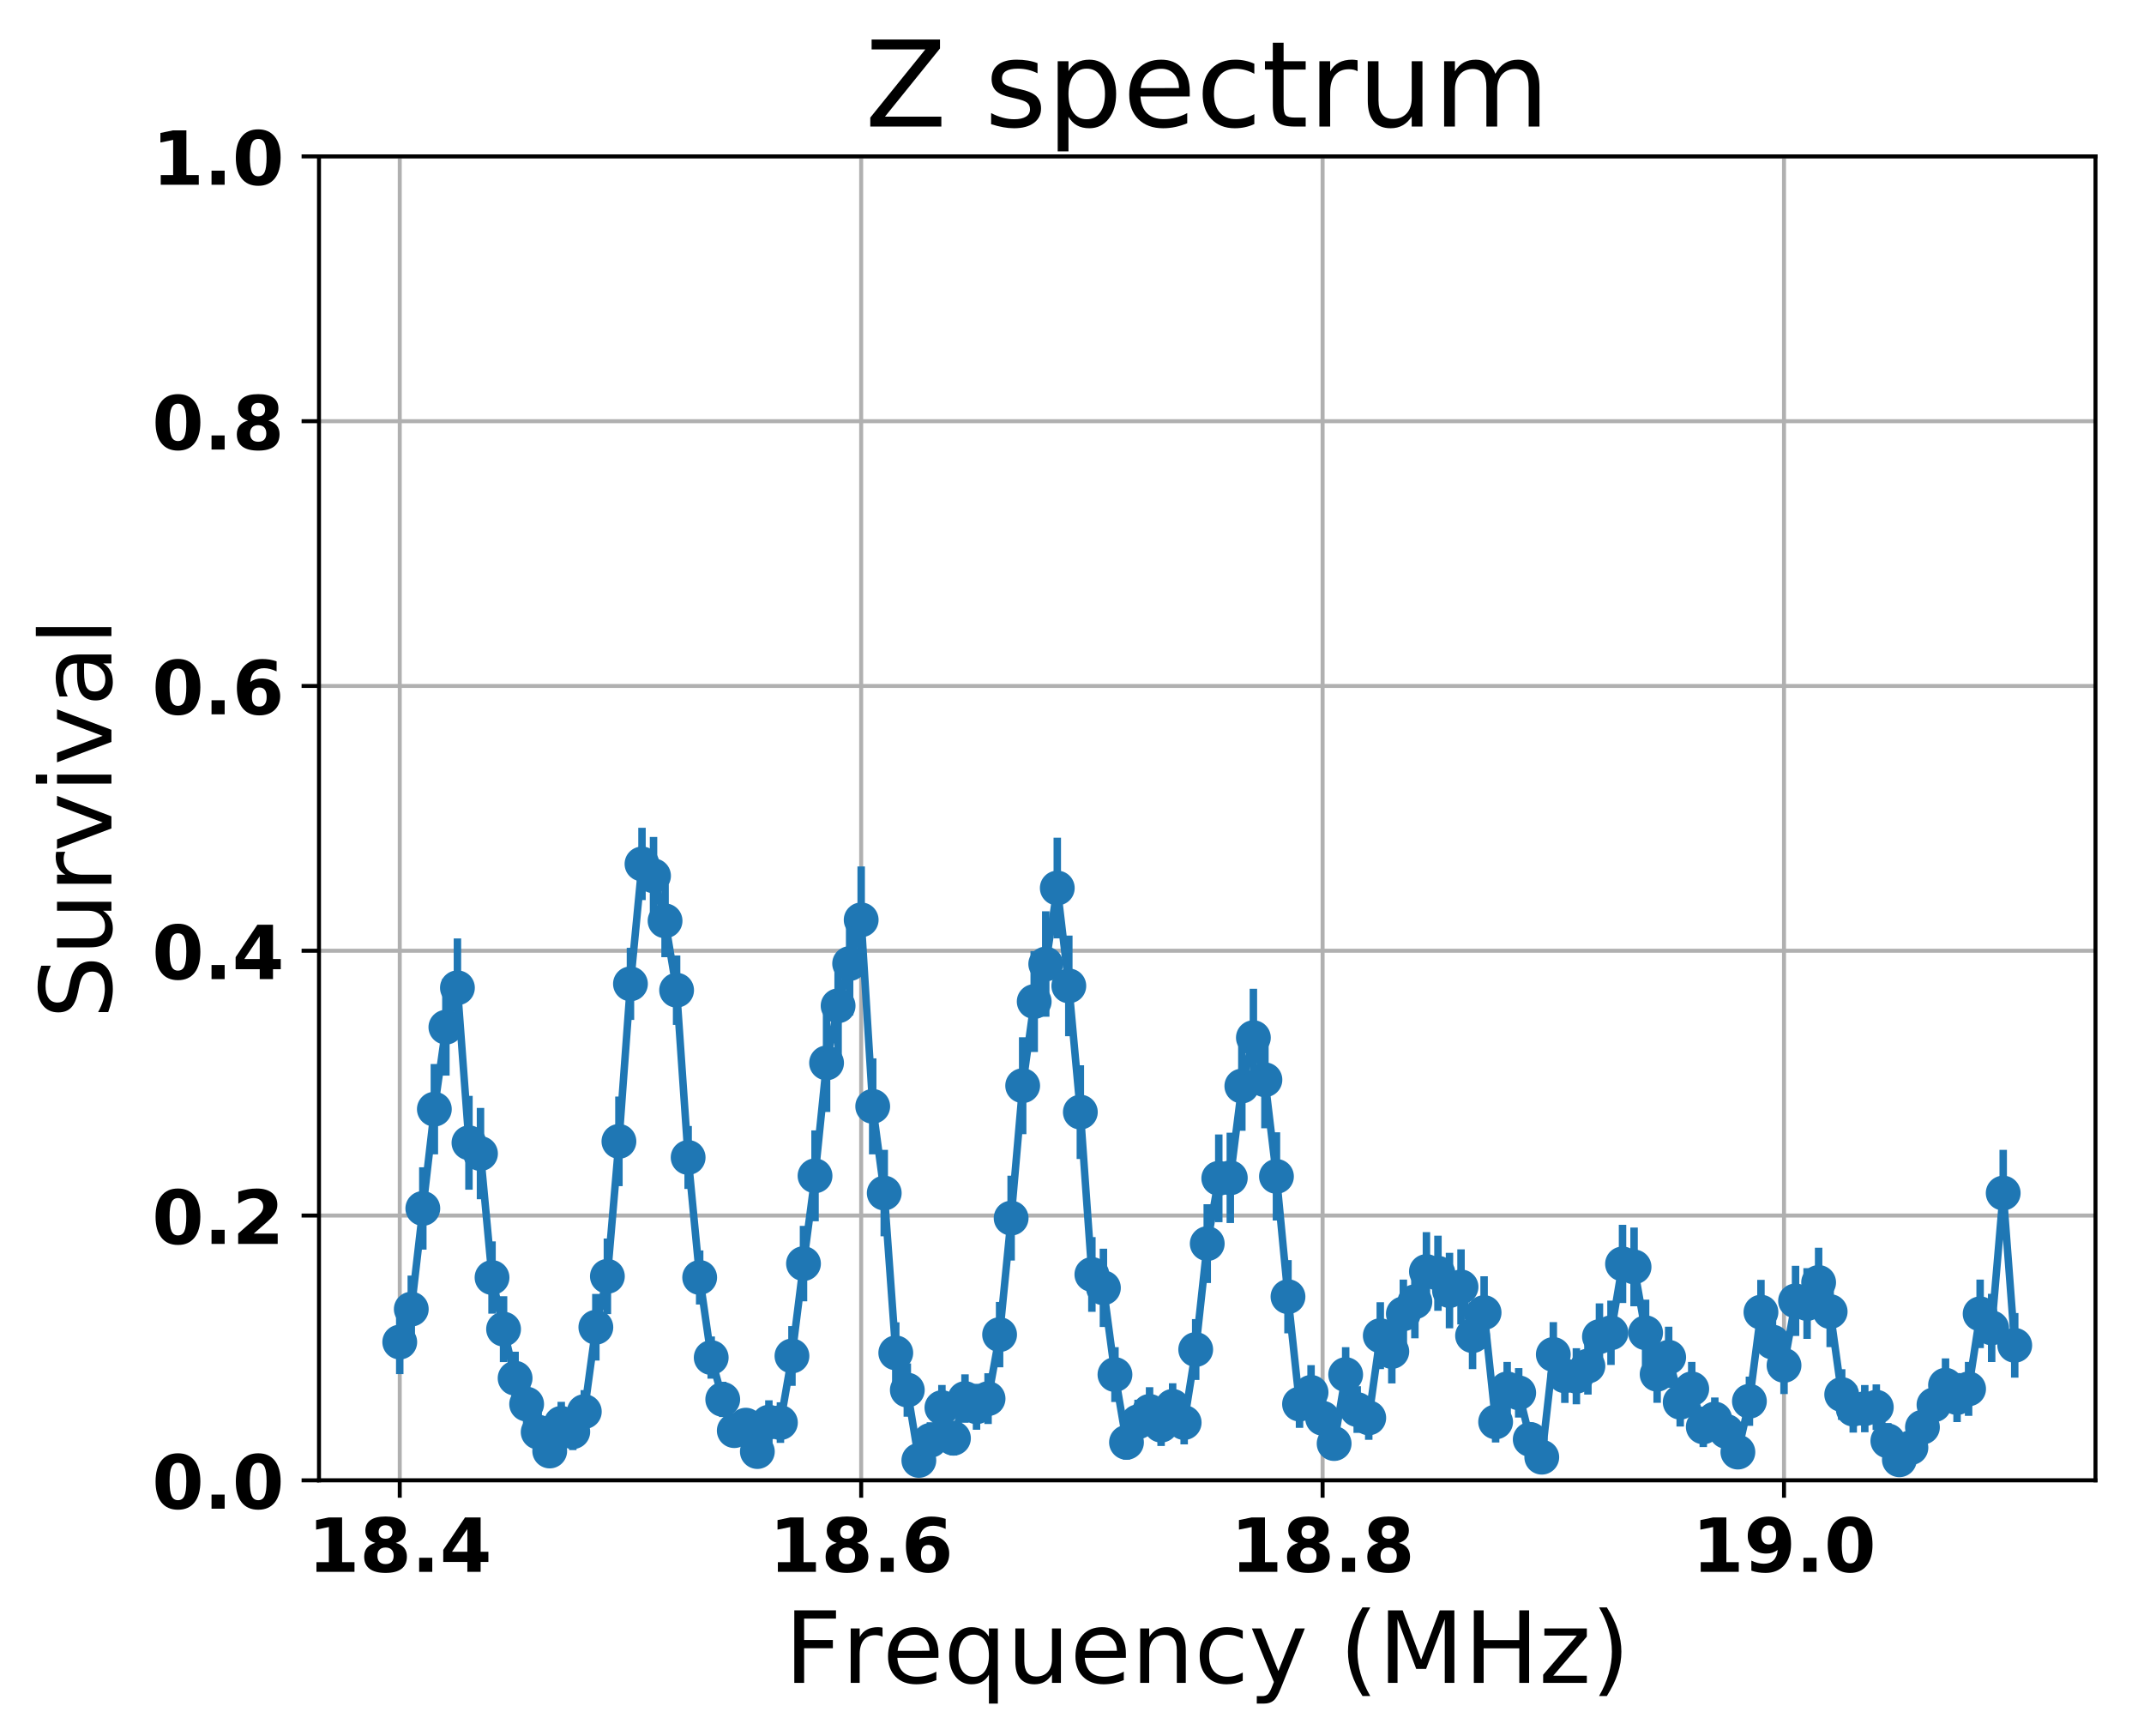 <?xml version="1.0" encoding="utf-8" standalone="no"?>
<!DOCTYPE svg PUBLIC "-//W3C//DTD SVG 1.1//EN"
  "http://www.w3.org/Graphics/SVG/1.1/DTD/svg11.dtd">
<!-- Created with matplotlib (http://matplotlib.org/) -->
<svg height="349pt" version="1.1" viewBox="0 0 431 349" width="431pt" xmlns="http://www.w3.org/2000/svg" xmlns:xlink="http://www.w3.org/1999/xlink">
 <defs>
  <style type="text/css">
*{stroke-linecap:butt;stroke-linejoin:round;}
  </style>
 </defs>
 <g id="figure_1">
  <g id="patch_1">
   <path d="M 0 349.622 
L 431.947 349.622 
L 431.947 0 
L 0 0 
z
" style="fill:none;"/>
  </g>
  <g id="axes_1">
   <g id="patch_2">
    <path d="M 64.127 297.548 
L 421.247 297.548 
L 421.247 31.436 
L 64.127 31.436 
z
" style="fill:none;"/>
   </g>
   <g id="matplotlib.axis_1">
    <g id="xtick_1">
     <g id="line2d_1">
      <path clip-path="url(#p2733d070c1)" d="M 80.36 297.548 
L 80.36 31.436 
" style="fill:none;stroke:#b0b0b0;stroke-linecap:square;stroke-width:0.8;"/>
     </g>
     <g id="line2d_2">
      <defs>
       <path d="M 0 0 
L 0 3.5 
" id="m005f0a59be" style="stroke:#000000;stroke-width:0.8;"/>
      </defs>
      <g>
       <use style="stroke:#000000;stroke-width:0.8;" x="80.36" xlink:href="#m005f0a59be" y="297.548"/>
      </g>
     </g>
     <g id="text_1">
      <!-- 18.4 -->
      <defs>
       <path d="M 11.719 12.984 
L 28.328 12.984 
L 28.328 60.109 
L 11.281 56.594 
L 11.281 69.391 
L 28.219 72.906 
L 46.094 72.906 
L 46.094 12.984 
L 62.703 12.984 
L 62.703 0 
L 11.719 0 
z
" id="DejaVuSans-Bold-31"/>
       <path d="M 34.812 32.625 
Q 29.547 32.625 26.703 29.734 
Q 23.875 26.859 23.875 21.484 
Q 23.875 16.109 26.703 13.25 
Q 29.547 10.406 34.812 10.406 
Q 40.047 10.406 42.828 13.25 
Q 45.609 16.109 45.609 21.484 
Q 45.609 26.906 42.828 29.766 
Q 40.047 32.625 34.812 32.625 
z
M 21.094 38.812 
Q 14.453 40.828 11.078 44.969 
Q 7.719 49.125 7.719 55.328 
Q 7.719 64.547 14.594 69.375 
Q 21.484 74.219 34.812 74.219 
Q 48.047 74.219 54.922 69.406 
Q 61.812 64.594 61.812 55.328 
Q 61.812 49.125 58.422 44.969 
Q 55.031 40.828 48.391 38.812 
Q 55.812 36.766 59.594 32.156 
Q 63.375 27.547 63.375 20.516 
Q 63.375 9.672 56.172 4.125 
Q 48.969 -1.422 34.812 -1.422 
Q 20.609 -1.422 13.359 4.125 
Q 6.109 9.672 6.109 20.516 
Q 6.109 27.547 9.891 32.156 
Q 13.672 36.766 21.094 38.812 
z
M 25.484 53.422 
Q 25.484 49.078 27.906 46.734 
Q 30.328 44.391 34.812 44.391 
Q 39.203 44.391 41.594 46.734 
Q 44 49.078 44 53.422 
Q 44 57.766 41.594 60.078 
Q 39.203 62.406 34.812 62.406 
Q 30.328 62.406 27.906 60.062 
Q 25.484 57.719 25.484 53.422 
z
" id="DejaVuSans-Bold-38"/>
       <path d="M 10.203 18.891 
L 27.781 18.891 
L 27.781 0 
L 10.203 0 
z
" id="DejaVuSans-Bold-2e"/>
       <path d="M 36.812 57.422 
L 16.219 26.906 
L 36.812 26.906 
z
M 33.688 72.906 
L 54.594 72.906 
L 54.594 26.906 
L 64.984 26.906 
L 64.984 13.281 
L 54.594 13.281 
L 54.594 0 
L 36.812 0 
L 36.812 13.281 
L 4.5 13.281 
L 4.5 29.391 
z
" id="DejaVuSans-Bold-34"/>
      </defs>
      <g transform="translate(61.856 315.946)scale(0.15 -0.15)">
       <use xlink:href="#DejaVuSans-Bold-31"/>
       <use x="69.58" xlink:href="#DejaVuSans-Bold-38"/>
       <use x="139.16" xlink:href="#DejaVuSans-Bold-2e"/>
       <use x="177.148" xlink:href="#DejaVuSans-Bold-34"/>
      </g>
     </g>
    </g>
    <g id="xtick_2">
     <g id="line2d_3">
      <path clip-path="url(#p2733d070c1)" d="M 173.119 297.548 
L 173.119 31.436 
" style="fill:none;stroke:#b0b0b0;stroke-linecap:square;stroke-width:0.8;"/>
     </g>
     <g id="line2d_4">
      <g>
       <use style="stroke:#000000;stroke-width:0.8;" x="173.119" xlink:href="#m005f0a59be" y="297.548"/>
      </g>
     </g>
     <g id="text_2">
      <!-- 18.6 -->
      <defs>
       <path d="M 36.188 35.984 
Q 31.25 35.984 28.781 32.781 
Q 26.312 29.594 26.312 23.188 
Q 26.312 16.797 28.781 13.594 
Q 31.25 10.406 36.188 10.406 
Q 41.156 10.406 43.625 13.594 
Q 46.094 16.797 46.094 23.188 
Q 46.094 29.594 43.625 32.781 
Q 41.156 35.984 36.188 35.984 
z
M 59.422 71 
L 59.422 57.516 
Q 54.781 59.719 50.672 60.766 
Q 46.578 61.812 42.672 61.812 
Q 34.281 61.812 29.594 57.141 
Q 24.906 52.484 24.125 43.312 
Q 27.344 45.703 31.094 46.891 
Q 34.859 48.094 39.312 48.094 
Q 50.484 48.094 57.344 41.547 
Q 64.203 35.016 64.203 24.422 
Q 64.203 12.703 56.531 5.641 
Q 48.875 -1.422 35.984 -1.422 
Q 21.781 -1.422 13.984 8.172 
Q 6.203 17.781 6.203 35.406 
Q 6.203 53.469 15.312 63.797 
Q 24.422 74.125 40.281 74.125 
Q 45.312 74.125 50.047 73.344 
Q 54.781 72.562 59.422 71 
z
" id="DejaVuSans-Bold-36"/>
      </defs>
      <g transform="translate(154.615 315.946)scale(0.15 -0.15)">
       <use xlink:href="#DejaVuSans-Bold-31"/>
       <use x="69.58" xlink:href="#DejaVuSans-Bold-38"/>
       <use x="139.16" xlink:href="#DejaVuSans-Bold-2e"/>
       <use x="177.148" xlink:href="#DejaVuSans-Bold-36"/>
      </g>
     </g>
    </g>
    <g id="xtick_3">
     <g id="line2d_5">
      <path clip-path="url(#p2733d070c1)" d="M 265.877 297.548 
L 265.877 31.436 
" style="fill:none;stroke:#b0b0b0;stroke-linecap:square;stroke-width:0.8;"/>
     </g>
     <g id="line2d_6">
      <g>
       <use style="stroke:#000000;stroke-width:0.8;" x="265.877" xlink:href="#m005f0a59be" y="297.548"/>
      </g>
     </g>
     <g id="text_3">
      <!-- 18.8 -->
      <g transform="translate(247.373 315.946)scale(0.15 -0.15)">
       <use xlink:href="#DejaVuSans-Bold-31"/>
       <use x="69.58" xlink:href="#DejaVuSans-Bold-38"/>
       <use x="139.16" xlink:href="#DejaVuSans-Bold-2e"/>
       <use x="177.148" xlink:href="#DejaVuSans-Bold-38"/>
      </g>
     </g>
    </g>
    <g id="xtick_4">
     <g id="line2d_7">
      <path clip-path="url(#p2733d070c1)" d="M 358.635 297.548 
L 358.635 31.436 
" style="fill:none;stroke:#b0b0b0;stroke-linecap:square;stroke-width:0.8;"/>
     </g>
     <g id="line2d_8">
      <g>
       <use style="stroke:#000000;stroke-width:0.8;" x="358.635" xlink:href="#m005f0a59be" y="297.548"/>
      </g>
     </g>
     <g id="text_4">
      <!-- 19.0 -->
      <defs>
       <path d="M 10.016 1.609 
L 10.016 15.094 
Q 14.5 12.984 18.594 11.938 
Q 22.703 10.891 26.703 10.891 
Q 35.109 10.891 39.797 15.547 
Q 44.484 20.219 45.312 29.391 
Q 42 26.953 38.234 25.734 
Q 34.469 24.516 30.078 24.516 
Q 18.891 24.516 12.031 31.031 
Q 5.172 37.547 5.172 48.188 
Q 5.172 59.969 12.812 67.047 
Q 20.453 74.125 33.297 74.125 
Q 47.562 74.125 55.375 64.5 
Q 63.188 54.891 63.188 37.312 
Q 63.188 19.234 54.047 8.906 
Q 44.922 -1.422 29 -1.422 
Q 23.875 -1.422 19.188 -0.656 
Q 14.5 0.094 10.016 1.609 
z
M 33.203 36.719 
Q 38.141 36.719 40.625 39.906 
Q 43.109 43.109 43.109 49.516 
Q 43.109 55.859 40.625 59.078 
Q 38.141 62.312 33.203 62.312 
Q 28.266 62.312 25.781 59.078 
Q 23.297 55.859 23.297 49.516 
Q 23.297 43.109 25.781 39.906 
Q 28.266 36.719 33.203 36.719 
z
" id="DejaVuSans-Bold-39"/>
       <path d="M 46 36.531 
Q 46 50.203 43.438 55.781 
Q 40.875 61.375 34.812 61.375 
Q 28.766 61.375 26.172 55.781 
Q 23.578 50.203 23.578 36.531 
Q 23.578 22.703 26.172 17.031 
Q 28.766 11.375 34.812 11.375 
Q 40.828 11.375 43.406 17.031 
Q 46 22.703 46 36.531 
z
M 64.797 36.375 
Q 64.797 18.266 56.984 8.422 
Q 49.172 -1.422 34.812 -1.422 
Q 20.406 -1.422 12.594 8.422 
Q 4.781 18.266 4.781 36.375 
Q 4.781 54.547 12.594 64.375 
Q 20.406 74.219 34.812 74.219 
Q 49.172 74.219 56.984 64.375 
Q 64.797 54.547 64.797 36.375 
z
" id="DejaVuSans-Bold-30"/>
      </defs>
      <g transform="translate(340.131 315.946)scale(0.15 -0.15)">
       <use xlink:href="#DejaVuSans-Bold-31"/>
       <use x="69.58" xlink:href="#DejaVuSans-Bold-39"/>
       <use x="139.16" xlink:href="#DejaVuSans-Bold-2e"/>
       <use x="177.148" xlink:href="#DejaVuSans-Bold-30"/>
      </g>
     </g>
    </g>
    <g id="text_5">
     <!-- Frequency (MHz) -->
     <defs>
      <path d="M 9.812 72.906 
L 51.703 72.906 
L 51.703 64.594 
L 19.672 64.594 
L 19.672 43.109 
L 48.578 43.109 
L 48.578 34.812 
L 19.672 34.812 
L 19.672 0 
L 9.812 0 
z
" id="DejaVuSans-46"/>
      <path d="M 41.109 46.297 
Q 39.594 47.172 37.812 47.578 
Q 36.031 48 33.891 48 
Q 26.266 48 22.188 43.047 
Q 18.109 38.094 18.109 28.812 
L 18.109 0 
L 9.078 0 
L 9.078 54.688 
L 18.109 54.688 
L 18.109 46.188 
Q 20.953 51.172 25.484 53.578 
Q 30.031 56 36.531 56 
Q 37.453 56 38.578 55.875 
Q 39.703 55.766 41.062 55.516 
z
" id="DejaVuSans-72"/>
      <path d="M 56.203 29.594 
L 56.203 25.203 
L 14.891 25.203 
Q 15.484 15.922 20.484 11.062 
Q 25.484 6.203 34.422 6.203 
Q 39.594 6.203 44.453 7.469 
Q 49.312 8.734 54.109 11.281 
L 54.109 2.781 
Q 49.266 0.734 44.188 -0.344 
Q 39.109 -1.422 33.891 -1.422 
Q 20.797 -1.422 13.156 6.188 
Q 5.516 13.812 5.516 26.812 
Q 5.516 40.234 12.766 48.109 
Q 20.016 56 32.328 56 
Q 43.359 56 49.781 48.891 
Q 56.203 41.797 56.203 29.594 
z
M 47.219 32.234 
Q 47.125 39.594 43.094 43.984 
Q 39.062 48.391 32.422 48.391 
Q 24.906 48.391 20.391 44.141 
Q 15.875 39.891 15.188 32.172 
z
" id="DejaVuSans-65"/>
      <path d="M 14.797 27.297 
Q 14.797 17.391 18.875 11.75 
Q 22.953 6.109 30.078 6.109 
Q 37.203 6.109 41.297 11.75 
Q 45.406 17.391 45.406 27.297 
Q 45.406 37.203 41.297 42.844 
Q 37.203 48.484 30.078 48.484 
Q 22.953 48.484 18.875 42.844 
Q 14.797 37.203 14.797 27.297 
z
M 45.406 8.203 
Q 42.578 3.328 38.25 0.953 
Q 33.938 -1.422 27.875 -1.422 
Q 17.969 -1.422 11.734 6.484 
Q 5.516 14.406 5.516 27.297 
Q 5.516 40.188 11.734 48.094 
Q 17.969 56 27.875 56 
Q 33.938 56 38.25 53.625 
Q 42.578 51.266 45.406 46.391 
L 45.406 54.688 
L 54.391 54.688 
L 54.391 -20.797 
L 45.406 -20.797 
z
" id="DejaVuSans-71"/>
      <path d="M 8.5 21.578 
L 8.5 54.688 
L 17.484 54.688 
L 17.484 21.922 
Q 17.484 14.156 20.5 10.266 
Q 23.531 6.391 29.594 6.391 
Q 36.859 6.391 41.078 11.031 
Q 45.312 15.672 45.312 23.688 
L 45.312 54.688 
L 54.297 54.688 
L 54.297 0 
L 45.312 0 
L 45.312 8.406 
Q 42.047 3.422 37.719 1 
Q 33.406 -1.422 27.688 -1.422 
Q 18.266 -1.422 13.375 4.438 
Q 8.5 10.297 8.5 21.578 
z
M 31.109 56 
z
" id="DejaVuSans-75"/>
      <path d="M 54.891 33.016 
L 54.891 0 
L 45.906 0 
L 45.906 32.719 
Q 45.906 40.484 42.875 44.328 
Q 39.844 48.188 33.797 48.188 
Q 26.516 48.188 22.312 43.547 
Q 18.109 38.922 18.109 30.906 
L 18.109 0 
L 9.078 0 
L 9.078 54.688 
L 18.109 54.688 
L 18.109 46.188 
Q 21.344 51.125 25.703 53.562 
Q 30.078 56 35.797 56 
Q 45.219 56 50.047 50.172 
Q 54.891 44.344 54.891 33.016 
z
" id="DejaVuSans-6e"/>
      <path d="M 48.781 52.594 
L 48.781 44.188 
Q 44.969 46.297 41.141 47.344 
Q 37.312 48.391 33.406 48.391 
Q 24.656 48.391 19.812 42.844 
Q 14.984 37.312 14.984 27.297 
Q 14.984 17.281 19.812 11.734 
Q 24.656 6.203 33.406 6.203 
Q 37.312 6.203 41.141 7.25 
Q 44.969 8.297 48.781 10.406 
L 48.781 2.094 
Q 45.016 0.344 40.984 -0.531 
Q 36.969 -1.422 32.422 -1.422 
Q 20.062 -1.422 12.781 6.344 
Q 5.516 14.109 5.516 27.297 
Q 5.516 40.672 12.859 48.328 
Q 20.219 56 33.016 56 
Q 37.156 56 41.109 55.141 
Q 45.062 54.297 48.781 52.594 
z
" id="DejaVuSans-63"/>
      <path d="M 32.172 -5.078 
Q 28.375 -14.844 24.75 -17.812 
Q 21.141 -20.797 15.094 -20.797 
L 7.906 -20.797 
L 7.906 -13.281 
L 13.188 -13.281 
Q 16.891 -13.281 18.938 -11.516 
Q 21 -9.766 23.484 -3.219 
L 25.094 0.875 
L 2.984 54.688 
L 12.5 54.688 
L 29.594 11.922 
L 46.688 54.688 
L 56.203 54.688 
z
" id="DejaVuSans-79"/>
      <path id="DejaVuSans-20"/>
      <path d="M 31 75.875 
Q 24.469 64.656 21.281 53.656 
Q 18.109 42.672 18.109 31.391 
Q 18.109 20.125 21.312 9.062 
Q 24.516 -2 31 -13.188 
L 23.188 -13.188 
Q 15.875 -1.703 12.234 9.375 
Q 8.594 20.453 8.594 31.391 
Q 8.594 42.281 12.203 53.312 
Q 15.828 64.359 23.188 75.875 
z
" id="DejaVuSans-28"/>
      <path d="M 9.812 72.906 
L 24.516 72.906 
L 43.109 23.297 
L 61.812 72.906 
L 76.516 72.906 
L 76.516 0 
L 66.891 0 
L 66.891 64.016 
L 48.094 14.016 
L 38.188 14.016 
L 19.391 64.016 
L 19.391 0 
L 9.812 0 
z
" id="DejaVuSans-4d"/>
      <path d="M 9.812 72.906 
L 19.672 72.906 
L 19.672 43.016 
L 55.516 43.016 
L 55.516 72.906 
L 65.375 72.906 
L 65.375 0 
L 55.516 0 
L 55.516 34.719 
L 19.672 34.719 
L 19.672 0 
L 9.812 0 
z
" id="DejaVuSans-48"/>
      <path d="M 5.516 54.688 
L 48.188 54.688 
L 48.188 46.484 
L 14.406 7.172 
L 48.188 7.172 
L 48.188 0 
L 4.297 0 
L 4.297 8.203 
L 38.094 47.516 
L 5.516 47.516 
z
" id="DejaVuSans-7a"/>
      <path d="M 8.016 75.875 
L 15.828 75.875 
Q 23.141 64.359 26.781 53.312 
Q 30.422 42.281 30.422 31.391 
Q 30.422 20.453 26.781 9.375 
Q 23.141 -1.703 15.828 -13.188 
L 8.016 -13.188 
Q 14.5 -2 17.703 9.062 
Q 20.906 20.125 20.906 31.391 
Q 20.906 42.672 17.703 53.656 
Q 14.5 64.656 8.016 75.875 
z
" id="DejaVuSans-29"/>
     </defs>
     <g transform="translate(157.714 338.262)scale(0.2 -0.2)">
      <use xlink:href="#DejaVuSans-46"/>
      <use x="57.41" xlink:href="#DejaVuSans-72"/>
      <use x="98.492" xlink:href="#DejaVuSans-65"/>
      <use x="160.016" xlink:href="#DejaVuSans-71"/>
      <use x="223.492" xlink:href="#DejaVuSans-75"/>
      <use x="286.871" xlink:href="#DejaVuSans-65"/>
      <use x="348.395" xlink:href="#DejaVuSans-6e"/>
      <use x="411.773" xlink:href="#DejaVuSans-63"/>
      <use x="466.754" xlink:href="#DejaVuSans-79"/>
      <use x="525.934" xlink:href="#DejaVuSans-20"/>
      <use x="557.721" xlink:href="#DejaVuSans-28"/>
      <use x="596.734" xlink:href="#DejaVuSans-4d"/>
      <use x="683.014" xlink:href="#DejaVuSans-48"/>
      <use x="758.209" xlink:href="#DejaVuSans-7a"/>
      <use x="810.699" xlink:href="#DejaVuSans-29"/>
     </g>
    </g>
   </g>
   <g id="matplotlib.axis_2">
    <g id="ytick_1">
     <g id="line2d_9">
      <path clip-path="url(#p2733d070c1)" d="M 64.127 297.548 
L 421.247 297.548 
" style="fill:none;stroke:#b0b0b0;stroke-linecap:square;stroke-width:0.8;"/>
     </g>
     <g id="line2d_10">
      <defs>
       <path d="M 0 0 
L -3.5 0 
" id="mc3ce260a5b" style="stroke:#000000;stroke-width:0.8;"/>
      </defs>
      <g>
       <use style="stroke:#000000;stroke-width:0.8;" x="64.127" xlink:href="#mc3ce260a5b" y="297.548"/>
      </g>
     </g>
     <g id="text_6">
      <!-- 0.0 -->
      <g transform="translate(30.556 303.247)scale(0.15 -0.15)">
       <use xlink:href="#DejaVuSans-Bold-30"/>
       <use x="69.58" xlink:href="#DejaVuSans-Bold-2e"/>
       <use x="107.568" xlink:href="#DejaVuSans-Bold-30"/>
      </g>
     </g>
    </g>
    <g id="ytick_2">
     <g id="line2d_11">
      <path clip-path="url(#p2733d070c1)" d="M 64.127 244.326 
L 421.247 244.326 
" style="fill:none;stroke:#b0b0b0;stroke-linecap:square;stroke-width:0.8;"/>
     </g>
     <g id="line2d_12">
      <g>
       <use style="stroke:#000000;stroke-width:0.8;" x="64.127" xlink:href="#mc3ce260a5b" y="244.326"/>
      </g>
     </g>
     <g id="text_7">
      <!-- 0.2 -->
      <defs>
       <path d="M 28.812 13.812 
L 60.891 13.812 
L 60.891 0 
L 7.906 0 
L 7.906 13.812 
L 34.516 37.312 
Q 38.094 40.531 39.797 43.609 
Q 41.5 46.688 41.5 50 
Q 41.5 55.125 38.062 58.25 
Q 34.625 61.375 28.906 61.375 
Q 24.516 61.375 19.281 59.5 
Q 14.062 57.625 8.109 53.906 
L 8.109 69.922 
Q 14.453 72.016 20.656 73.109 
Q 26.859 74.219 32.812 74.219 
Q 45.906 74.219 53.156 68.453 
Q 60.406 62.703 60.406 52.391 
Q 60.406 46.438 57.328 41.281 
Q 54.25 36.141 44.391 27.484 
z
" id="DejaVuSans-Bold-32"/>
      </defs>
      <g transform="translate(30.556 250.025)scale(0.15 -0.15)">
       <use xlink:href="#DejaVuSans-Bold-30"/>
       <use x="69.58" xlink:href="#DejaVuSans-Bold-2e"/>
       <use x="107.568" xlink:href="#DejaVuSans-Bold-32"/>
      </g>
     </g>
    </g>
    <g id="ytick_3">
     <g id="line2d_13">
      <path clip-path="url(#p2733d070c1)" d="M 64.127 191.103 
L 421.247 191.103 
" style="fill:none;stroke:#b0b0b0;stroke-linecap:square;stroke-width:0.8;"/>
     </g>
     <g id="line2d_14">
      <g>
       <use style="stroke:#000000;stroke-width:0.8;" x="64.127" xlink:href="#mc3ce260a5b" y="191.103"/>
      </g>
     </g>
     <g id="text_8">
      <!-- 0.4 -->
      <g transform="translate(30.556 196.802)scale(0.15 -0.15)">
       <use xlink:href="#DejaVuSans-Bold-30"/>
       <use x="69.58" xlink:href="#DejaVuSans-Bold-2e"/>
       <use x="107.568" xlink:href="#DejaVuSans-Bold-34"/>
      </g>
     </g>
    </g>
    <g id="ytick_4">
     <g id="line2d_15">
      <path clip-path="url(#p2733d070c1)" d="M 64.127 137.881 
L 421.247 137.881 
" style="fill:none;stroke:#b0b0b0;stroke-linecap:square;stroke-width:0.8;"/>
     </g>
     <g id="line2d_16">
      <g>
       <use style="stroke:#000000;stroke-width:0.8;" x="64.127" xlink:href="#mc3ce260a5b" y="137.881"/>
      </g>
     </g>
     <g id="text_9">
      <!-- 0.6 -->
      <g transform="translate(30.556 143.58)scale(0.15 -0.15)">
       <use xlink:href="#DejaVuSans-Bold-30"/>
       <use x="69.58" xlink:href="#DejaVuSans-Bold-2e"/>
       <use x="107.568" xlink:href="#DejaVuSans-Bold-36"/>
      </g>
     </g>
    </g>
    <g id="ytick_5">
     <g id="line2d_17">
      <path clip-path="url(#p2733d070c1)" d="M 64.127 84.659 
L 421.247 84.659 
" style="fill:none;stroke:#b0b0b0;stroke-linecap:square;stroke-width:0.8;"/>
     </g>
     <g id="line2d_18">
      <g>
       <use style="stroke:#000000;stroke-width:0.8;" x="64.127" xlink:href="#mc3ce260a5b" y="84.659"/>
      </g>
     </g>
     <g id="text_10">
      <!-- 0.8 -->
      <g transform="translate(30.556 90.357)scale(0.15 -0.15)">
       <use xlink:href="#DejaVuSans-Bold-30"/>
       <use x="69.58" xlink:href="#DejaVuSans-Bold-2e"/>
       <use x="107.568" xlink:href="#DejaVuSans-Bold-38"/>
      </g>
     </g>
    </g>
    <g id="ytick_6">
     <g id="line2d_19">
      <path clip-path="url(#p2733d070c1)" d="M 64.127 31.436 
L 421.247 31.436 
" style="fill:none;stroke:#b0b0b0;stroke-linecap:square;stroke-width:0.8;"/>
     </g>
     <g id="line2d_20">
      <g>
       <use style="stroke:#000000;stroke-width:0.8;" x="64.127" xlink:href="#mc3ce260a5b" y="31.436"/>
      </g>
     </g>
     <g id="text_11">
      <!-- 1.0 -->
      <g transform="translate(30.556 37.135)scale(0.15 -0.15)">
       <use xlink:href="#DejaVuSans-Bold-31"/>
       <use x="69.58" xlink:href="#DejaVuSans-Bold-2e"/>
       <use x="107.568" xlink:href="#DejaVuSans-Bold-30"/>
      </g>
     </g>
    </g>
    <g id="text_12">
     <!-- Survival -->
     <defs>
      <path d="M 53.516 70.516 
L 53.516 60.891 
Q 47.906 63.578 42.922 64.891 
Q 37.938 66.219 33.297 66.219 
Q 25.25 66.219 20.875 63.094 
Q 16.5 59.969 16.5 54.203 
Q 16.5 49.359 19.406 46.891 
Q 22.312 44.438 30.422 42.922 
L 36.375 41.703 
Q 47.406 39.594 52.656 34.297 
Q 57.906 29 57.906 20.125 
Q 57.906 9.516 50.797 4.047 
Q 43.703 -1.422 29.984 -1.422 
Q 24.812 -1.422 18.969 -0.25 
Q 13.141 0.922 6.891 3.219 
L 6.891 13.375 
Q 12.891 10.016 18.656 8.297 
Q 24.422 6.594 29.984 6.594 
Q 38.422 6.594 43.016 9.906 
Q 47.609 13.234 47.609 19.391 
Q 47.609 24.75 44.312 27.781 
Q 41.016 30.812 33.5 32.328 
L 27.484 33.5 
Q 16.453 35.688 11.516 40.375 
Q 6.594 45.062 6.594 53.422 
Q 6.594 63.094 13.406 68.656 
Q 20.219 74.219 32.172 74.219 
Q 37.312 74.219 42.625 73.281 
Q 47.953 72.359 53.516 70.516 
z
" id="DejaVuSans-53"/>
      <path d="M 2.984 54.688 
L 12.5 54.688 
L 29.594 8.797 
L 46.688 54.688 
L 56.203 54.688 
L 35.688 0 
L 23.484 0 
z
" id="DejaVuSans-76"/>
      <path d="M 9.422 54.688 
L 18.406 54.688 
L 18.406 0 
L 9.422 0 
z
M 9.422 75.984 
L 18.406 75.984 
L 18.406 64.594 
L 9.422 64.594 
z
" id="DejaVuSans-69"/>
      <path d="M 34.281 27.484 
Q 23.391 27.484 19.188 25 
Q 14.984 22.516 14.984 16.5 
Q 14.984 11.719 18.141 8.906 
Q 21.297 6.109 26.703 6.109 
Q 34.188 6.109 38.703 11.406 
Q 43.219 16.703 43.219 25.484 
L 43.219 27.484 
z
M 52.203 31.203 
L 52.203 0 
L 43.219 0 
L 43.219 8.297 
Q 40.141 3.328 35.547 0.953 
Q 30.953 -1.422 24.312 -1.422 
Q 15.922 -1.422 10.953 3.297 
Q 6 8.016 6 15.922 
Q 6 25.141 12.172 29.828 
Q 18.359 34.516 30.609 34.516 
L 43.219 34.516 
L 43.219 35.406 
Q 43.219 41.609 39.141 45 
Q 35.062 48.391 27.688 48.391 
Q 23 48.391 18.547 47.266 
Q 14.109 46.141 10.016 43.891 
L 10.016 52.203 
Q 14.938 54.109 19.578 55.047 
Q 24.219 56 28.609 56 
Q 40.484 56 46.344 49.844 
Q 52.203 43.703 52.203 31.203 
z
" id="DejaVuSans-61"/>
      <path d="M 9.422 75.984 
L 18.406 75.984 
L 18.406 0 
L 9.422 0 
z
" id="DejaVuSans-6c"/>
     </defs>
     <g transform="translate(22.397 204.811)rotate(-90)scale(0.2 -0.2)">
      <use xlink:href="#DejaVuSans-53"/>
      <use x="63.477" xlink:href="#DejaVuSans-75"/>
      <use x="126.855" xlink:href="#DejaVuSans-72"/>
      <use x="167.969" xlink:href="#DejaVuSans-76"/>
      <use x="227.148" xlink:href="#DejaVuSans-69"/>
      <use x="254.932" xlink:href="#DejaVuSans-76"/>
      <use x="314.111" xlink:href="#DejaVuSans-61"/>
      <use x="375.391" xlink:href="#DejaVuSans-6c"/>
     </g>
    </g>
   </g>
   <g id="LineCollection_1">
    <path clip-path="url(#p2733d070c1)" d="M 80.36 276.198 
L 80.36 263.318 
" style="fill:none;stroke:#1f77b4;stroke-width:1.5;"/>
    <path clip-path="url(#p2733d070c1)" d="M 82.679 269.883 
L 82.679 256.392 
" style="fill:none;stroke:#1f77b4;stroke-width:1.5;"/>
    <path clip-path="url(#p2733d070c1)" d="M 84.998 251.181 
L 84.998 234.62 
" style="fill:none;stroke:#1f77b4;stroke-width:1.5;"/>
    <path clip-path="url(#p2733d070c1)" d="M 87.317 232.026 
L 87.317 213.863 
" style="fill:none;stroke:#1f77b4;stroke-width:1.5;"/>
    <path clip-path="url(#p2733d070c1)" d="M 89.636 216.206 
L 89.636 196.73 
" style="fill:none;stroke:#1f77b4;stroke-width:1.5;"/>
    <path clip-path="url(#p2733d070c1)" d="M 91.955 208.47 
L 91.955 188.627 
" style="fill:none;stroke:#1f77b4;stroke-width:1.5;"/>
    <path clip-path="url(#p2733d070c1)" d="M 94.274 239.127 
L 94.274 220.27 
" style="fill:none;stroke:#1f77b4;stroke-width:1.5;"/>
    <path clip-path="url(#p2733d070c1)" d="M 96.593 241.049 
L 96.593 222.697 
" style="fill:none;stroke:#1f77b4;stroke-width:1.5;"/>
    <path clip-path="url(#p2733d070c1)" d="M 98.912 264.053 
L 98.912 249.518 
" style="fill:none;stroke:#1f77b4;stroke-width:1.5;"/>
    <path clip-path="url(#p2733d070c1)" d="M 101.231 273.778 
L 101.231 260.54 
" style="fill:none;stroke:#1f77b4;stroke-width:1.5;"/>
    <path clip-path="url(#p2733d070c1)" d="M 103.55 282.348 
L 103.55 271.691 
" style="fill:none;stroke:#1f77b4;stroke-width:1.5;"/>
    <path clip-path="url(#p2733d070c1)" d="M 105.869 286.999 
L 105.869 277.454 
" style="fill:none;stroke:#1f77b4;stroke-width:1.5;"/>
    <path clip-path="url(#p2733d070c1)" d="M 108.188 291.829 
L 108.188 283.882 
" style="fill:none;stroke:#1f77b4;stroke-width:1.5;"/>
    <path clip-path="url(#p2733d070c1)" d="M 110.507 294.663 
L 110.507 288.644 
" style="fill:none;stroke:#1f77b4;stroke-width:1.5;"/>
    <path clip-path="url(#p2733d070c1)" d="M 112.826 290.414 
L 112.826 281.773 
" style="fill:none;stroke:#1f77b4;stroke-width:1.5;"/>
    <path clip-path="url(#p2733d070c1)" d="M 115.144 291.472 
L 115.144 284.079 
" style="fill:none;stroke:#1f77b4;stroke-width:1.5;"/>
    <path clip-path="url(#p2733d070c1)" d="M 117.463 288.049 
L 117.463 279.419 
" style="fill:none;stroke:#1f77b4;stroke-width:1.5;"/>
    <path clip-path="url(#p2733d070c1)" d="M 119.782 273.476 
L 119.782 260.082 
" style="fill:none;stroke:#1f77b4;stroke-width:1.5;"/>
    <path clip-path="url(#p2733d070c1)" d="M 122.101 264.141 
L 122.101 248.946 
" style="fill:none;stroke:#1f77b4;stroke-width:1.5;"/>
    <path clip-path="url(#p2733d070c1)" d="M 124.42 238.423 
L 124.42 220.411 
" style="fill:none;stroke:#1f77b4;stroke-width:1.5;"/>
    <path clip-path="url(#p2733d070c1)" d="M 126.739 205.003 
L 126.739 190.51 
" style="fill:none;stroke:#1f77b4;stroke-width:1.5;"/>
    <path clip-path="url(#p2733d070c1)" d="M 129.058 180.918 
L 129.058 166.392 
" style="fill:none;stroke:#1f77b4;stroke-width:1.5;"/>
    <path clip-path="url(#p2733d070c1)" d="M 131.377 183.853 
L 131.377 168.232 
" style="fill:none;stroke:#1f77b4;stroke-width:1.5;"/>
    <path clip-path="url(#p2733d070c1)" d="M 133.696 192.403 
L 133.696 177.775 
" style="fill:none;stroke:#1f77b4;stroke-width:1.5;"/>
    <path clip-path="url(#p2733d070c1)" d="M 136.015 206.01 
L 136.015 192.054 
" style="fill:none;stroke:#1f77b4;stroke-width:1.5;"/>
    <path clip-path="url(#p2733d070c1)" d="M 138.334 238.978 
L 138.334 226.327 
" style="fill:none;stroke:#1f77b4;stroke-width:1.5;"/>
    <path clip-path="url(#p2733d070c1)" d="M 140.653 262.209 
L 140.653 251.337 
" style="fill:none;stroke:#1f77b4;stroke-width:1.5;"/>
    <path clip-path="url(#p2733d070c1)" d="M 142.972 277.12 
L 142.972 268.636 
" style="fill:none;stroke:#1f77b4;stroke-width:1.5;"/>
    <path clip-path="url(#p2733d070c1)" d="M 145.291 284.832 
L 145.291 277.731 
" style="fill:none;stroke:#1f77b4;stroke-width:1.5;"/>
    <path clip-path="url(#p2733d070c1)" d="M 147.61 290.306 
L 147.61 284.812 
" style="fill:none;stroke:#1f77b4;stroke-width:1.5;"/>
    <path clip-path="url(#p2733d070c1)" d="M 149.929 289.289 
L 149.929 283.631 
" style="fill:none;stroke:#1f77b4;stroke-width:1.5;"/>
    <path clip-path="url(#p2733d070c1)" d="M 152.248 294.717 
L 152.248 288.809 
" style="fill:none;stroke:#1f77b4;stroke-width:1.5;"/>
    <path clip-path="url(#p2733d070c1)" d="M 154.567 290.267 
L 154.567 281.455 
" style="fill:none;stroke:#1f77b4;stroke-width:1.5;"/>
    <path clip-path="url(#p2733d070c1)" d="M 156.886 290.027 
L 156.886 281.862 
" style="fill:none;stroke:#1f77b4;stroke-width:1.5;"/>
    <path clip-path="url(#p2733d070c1)" d="M 159.205 278.558 
L 159.205 266.542 
" style="fill:none;stroke:#1f77b4;stroke-width:1.5;"/>
    <path clip-path="url(#p2733d070c1)" d="M 161.524 261.566 
L 161.524 246.411 
" style="fill:none;stroke:#1f77b4;stroke-width:1.5;"/>
    <path clip-path="url(#p2733d070c1)" d="M 163.843 245.474 
L 163.843 227.211 
" style="fill:none;stroke:#1f77b4;stroke-width:1.5;"/>
    <path clip-path="url(#p2733d070c1)" d="M 166.162 223.51 
L 166.162 203.784 
" style="fill:none;stroke:#1f77b4;stroke-width:1.5;"/>
    <path clip-path="url(#p2733d070c1)" d="M 168.481 212.067 
L 168.481 192.263 
" style="fill:none;stroke:#1f77b4;stroke-width:1.5;"/>
    <path clip-path="url(#p2733d070c1)" d="M 170.8 204.104 
L 170.8 183.253 
" style="fill:none;stroke:#1f77b4;stroke-width:1.5;"/>
    <path clip-path="url(#p2733d070c1)" d="M 173.119 195.629 
L 173.119 174.16 
" style="fill:none;stroke:#1f77b4;stroke-width:1.5;"/>
    <path clip-path="url(#p2733d070c1)" d="M 175.437 232.027 
L 175.437 212.734 
" style="fill:none;stroke:#1f77b4;stroke-width:1.5;"/>
    <path clip-path="url(#p2733d070c1)" d="M 177.756 248.493 
L 177.756 231.121 
" style="fill:none;stroke:#1f77b4;stroke-width:1.5;"/>
    <path clip-path="url(#p2733d070c1)" d="M 180.075 278.079 
L 180.075 265.779 
" style="fill:none;stroke:#1f77b4;stroke-width:1.5;"/>
    <path clip-path="url(#p2733d070c1)" d="M 182.394 284.757 
L 182.394 274.051 
" style="fill:none;stroke:#1f77b4;stroke-width:1.5;"/>
    <path clip-path="url(#p2733d070c1)" d="M 184.713 295.932 
L 184.713 291.149 
" style="fill:none;stroke:#1f77b4;stroke-width:1.5;"/>
    <path clip-path="url(#p2733d070c1)" d="M 187.032 293.146 
L 187.032 285.877 
" style="fill:none;stroke:#1f77b4;stroke-width:1.5;"/>
    <path clip-path="url(#p2733d070c1)" d="M 189.351 287.493 
L 189.351 278.377 
" style="fill:none;stroke:#1f77b4;stroke-width:1.5;"/>
    <path clip-path="url(#p2733d070c1)" d="M 191.67 292.563 
L 191.67 285.613 
" style="fill:none;stroke:#1f77b4;stroke-width:1.5;"/>
    <path clip-path="url(#p2733d070c1)" d="M 193.989 285.977 
L 193.989 276.247 
" style="fill:none;stroke:#1f77b4;stroke-width:1.5;"/>
    <path clip-path="url(#p2733d070c1)" d="M 196.308 287.374 
L 196.308 278.155 
" style="fill:none;stroke:#1f77b4;stroke-width:1.5;"/>
    <path clip-path="url(#p2733d070c1)" d="M 198.627 286.235 
L 198.627 276.029 
" style="fill:none;stroke:#1f77b4;stroke-width:1.5;"/>
    <path clip-path="url(#p2733d070c1)" d="M 200.946 274.832 
L 200.946 261.687 
" style="fill:none;stroke:#1f77b4;stroke-width:1.5;"/>
    <path clip-path="url(#p2733d070c1)" d="M 203.265 253.374 
L 203.265 236.314 
" style="fill:none;stroke:#1f77b4;stroke-width:1.5;"/>
    <path clip-path="url(#p2733d070c1)" d="M 205.584 227.966 
L 205.584 208.487 
" style="fill:none;stroke:#1f77b4;stroke-width:1.5;"/>
    <path clip-path="url(#p2733d070c1)" d="M 207.903 211.45 
L 207.903 191.175 
" style="fill:none;stroke:#1f77b4;stroke-width:1.5;"/>
    <path clip-path="url(#p2733d070c1)" d="M 210.222 204.361 
L 210.222 183.169 
" style="fill:none;stroke:#1f77b4;stroke-width:1.5;"/>
    <path clip-path="url(#p2733d070c1)" d="M 212.541 188.616 
L 212.541 168.38 
" style="fill:none;stroke:#1f77b4;stroke-width:1.5;"/>
    <path clip-path="url(#p2733d070c1)" d="M 214.86 208.278 
L 214.86 188.056 
" style="fill:none;stroke:#1f77b4;stroke-width:1.5;"/>
    <path clip-path="url(#p2733d070c1)" d="M 217.179 232.955 
L 217.179 214.117 
" style="fill:none;stroke:#1f77b4;stroke-width:1.5;"/>
    <path clip-path="url(#p2733d070c1)" d="M 219.498 263.68 
L 219.498 248.662 
" style="fill:none;stroke:#1f77b4;stroke-width:1.5;"/>
    <path clip-path="url(#p2733d070c1)" d="M 221.817 266.729 
L 221.817 250.987 
" style="fill:none;stroke:#1f77b4;stroke-width:1.5;"/>
    <path clip-path="url(#p2733d070c1)" d="M 224.136 281.801 
L 224.136 270.781 
" style="fill:none;stroke:#1f77b4;stroke-width:1.5;"/>
    <path clip-path="url(#p2733d070c1)" d="M 226.455 293.373 
L 226.455 286.469 
" style="fill:none;stroke:#1f77b4;stroke-width:1.5;"/>
    <path clip-path="url(#p2733d070c1)" d="M 228.774 290.217 
L 228.774 281.346 
" style="fill:none;stroke:#1f77b4;stroke-width:1.5;"/>
    <path clip-path="url(#p2733d070c1)" d="M 231.093 288.545 
L 231.093 278.831 
" style="fill:none;stroke:#1f77b4;stroke-width:1.5;"/>
    <path clip-path="url(#p2733d070c1)" d="M 233.411 290.645 
L 233.411 282.276 
" style="fill:none;stroke:#1f77b4;stroke-width:1.5;"/>
    <path clip-path="url(#p2733d070c1)" d="M 235.73 287.313 
L 235.73 278.041 
" style="fill:none;stroke:#1f77b4;stroke-width:1.5;"/>
    <path clip-path="url(#p2733d070c1)" d="M 238.049 290.317 
L 238.049 281.562 
" style="fill:none;stroke:#1f77b4;stroke-width:1.5;"/>
    <path clip-path="url(#p2733d070c1)" d="M 240.368 277.367 
L 240.368 265.145 
" style="fill:none;stroke:#1f77b4;stroke-width:1.5;"/>
    <path clip-path="url(#p2733d070c1)" d="M 242.687 257.892 
L 242.687 242.05 
" style="fill:none;stroke:#1f77b4;stroke-width:1.5;"/>
    <path clip-path="url(#p2733d070c1)" d="M 245.006 245.658 
L 245.006 228.025 
" style="fill:none;stroke:#1f77b4;stroke-width:1.5;"/>
    <path clip-path="url(#p2733d070c1)" d="M 247.325 245.827 
L 247.325 227.668 
" style="fill:none;stroke:#1f77b4;stroke-width:1.5;"/>
    <path clip-path="url(#p2733d070c1)" d="M 249.644 227.287 
L 249.644 209.305 
" style="fill:none;stroke:#1f77b4;stroke-width:1.5;"/>
    <path clip-path="url(#p2733d070c1)" d="M 251.963 218.402 
L 251.963 198.743 
" style="fill:none;stroke:#1f77b4;stroke-width:1.5;"/>
    <path clip-path="url(#p2733d070c1)" d="M 254.282 226.787 
L 254.282 207.287 
" style="fill:none;stroke:#1f77b4;stroke-width:1.5;"/>
    <path clip-path="url(#p2733d070c1)" d="M 256.601 245.323 
L 256.601 227.596 
" style="fill:none;stroke:#1f77b4;stroke-width:1.5;"/>
    <path clip-path="url(#p2733d070c1)" d="M 258.92 267.998 
L 258.92 253.274 
" style="fill:none;stroke:#1f77b4;stroke-width:1.5;"/>
    <path clip-path="url(#p2733d070c1)" d="M 261.239 286.999 
L 261.239 277.454 
" style="fill:none;stroke:#1f77b4;stroke-width:1.5;"/>
    <path clip-path="url(#p2733d070c1)" d="M 263.558 285.352 
L 263.558 274.387 
" style="fill:none;stroke:#1f77b4;stroke-width:1.5;"/>
    <path clip-path="url(#p2733d070c1)" d="M 265.877 289.456 
L 265.877 280.692 
" style="fill:none;stroke:#1f77b4;stroke-width:1.5;"/>
    <path clip-path="url(#p2733d070c1)" d="M 268.196 293.503 
L 268.196 286.81 
" style="fill:none;stroke:#1f77b4;stroke-width:1.5;"/>
    <path clip-path="url(#p2733d070c1)" d="M 270.515 281.801 
L 270.515 270.781 
" style="fill:none;stroke:#1f77b4;stroke-width:1.5;"/>
    <path clip-path="url(#p2733d070c1)" d="M 272.834 288.01 
L 272.834 278.634 
" style="fill:none;stroke:#1f77b4;stroke-width:1.5;"/>
    <path clip-path="url(#p2733d070c1)" d="M 275.153 289.405 
L 275.153 280.587 
" style="fill:none;stroke:#1f77b4;stroke-width:1.5;"/>
    <path clip-path="url(#p2733d070c1)" d="M 277.472 275.191 
L 277.472 261.749 
" style="fill:none;stroke:#1f77b4;stroke-width:1.5;"/>
    <path clip-path="url(#p2733d070c1)" d="M 279.791 278.072 
L 279.791 265.23 
" style="fill:none;stroke:#1f77b4;stroke-width:1.5;"/>
    <path clip-path="url(#p2733d070c1)" d="M 282.11 270.964 
L 282.11 257.196 
" style="fill:none;stroke:#1f77b4;stroke-width:1.5;"/>
    <path clip-path="url(#p2733d070c1)" d="M 284.429 269.003 
L 284.429 254.313 
" style="fill:none;stroke:#1f77b4;stroke-width:1.5;"/>
    <path clip-path="url(#p2733d070c1)" d="M 286.748 263.5 
L 286.748 247.655 
" style="fill:none;stroke:#1f77b4;stroke-width:1.5;"/>
    <path clip-path="url(#p2733d070c1)" d="M 289.067 263.468 
L 289.067 248.366 
" style="fill:none;stroke:#1f77b4;stroke-width:1.5;"/>
    <path clip-path="url(#p2733d070c1)" d="M 291.386 266.993 
L 291.386 251.818 
" style="fill:none;stroke:#1f77b4;stroke-width:1.5;"/>
    <path clip-path="url(#p2733d070c1)" d="M 293.704 266.218 
L 293.704 251.119 
" style="fill:none;stroke:#1f77b4;stroke-width:1.5;"/>
    <path clip-path="url(#p2733d070c1)" d="M 296.023 275.191 
L 296.023 261.749 
" style="fill:none;stroke:#1f77b4;stroke-width:1.5;"/>
    <path clip-path="url(#p2733d070c1)" d="M 298.342 271.123 
L 298.342 256.534 
" style="fill:none;stroke:#1f77b4;stroke-width:1.5;"/>
    <path clip-path="url(#p2733d070c1)" d="M 300.661 289.938 
L 300.661 281.678 
" style="fill:none;stroke:#1f77b4;stroke-width:1.5;"/>
    <path clip-path="url(#p2733d070c1)" d="M 302.98 284.587 
L 302.98 273.745 
" style="fill:none;stroke:#1f77b4;stroke-width:1.5;"/>
    <path clip-path="url(#p2733d070c1)" d="M 305.299 284.928 
L 305.299 274.993 
" style="fill:none;stroke:#1f77b4;stroke-width:1.5;"/>
    <path clip-path="url(#p2733d070c1)" d="M 307.618 292.705 
L 307.618 285.947 
" style="fill:none;stroke:#1f77b4;stroke-width:1.5;"/>
    <path clip-path="url(#p2733d070c1)" d="M 309.937 295.67 
L 309.937 290.122 
" style="fill:none;stroke:#1f77b4;stroke-width:1.5;"/>
    <path clip-path="url(#p2733d070c1)" d="M 312.256 278.755 
L 312.256 265.743 
" style="fill:none;stroke:#1f77b4;stroke-width:1.5;"/>
    <path clip-path="url(#p2733d070c1)" d="M 314.575 281.987 
L 314.575 271.091 
" style="fill:none;stroke:#1f77b4;stroke-width:1.5;"/>
    <path clip-path="url(#p2733d070c1)" d="M 316.894 282.263 
L 316.894 270.992 
" style="fill:none;stroke:#1f77b4;stroke-width:1.5;"/>
    <path clip-path="url(#p2733d070c1)" d="M 319.213 280.308 
L 319.213 268.852 
" style="fill:none;stroke:#1f77b4;stroke-width:1.5;"/>
    <path clip-path="url(#p2733d070c1)" d="M 321.532 275.34 
L 321.532 261.982 
" style="fill:none;stroke:#1f77b4;stroke-width:1.5;"/>
    <path clip-path="url(#p2733d070c1)" d="M 323.851 274.361 
L 323.851 261.422 
" style="fill:none;stroke:#1f77b4;stroke-width:1.5;"/>
    <path clip-path="url(#p2733d070c1)" d="M 326.17 261.907 
L 326.17 246.192 
" style="fill:none;stroke:#1f77b4;stroke-width:1.5;"/>
    <path clip-path="url(#p2733d070c1)" d="M 328.489 262.57 
L 328.489 246.741 
" style="fill:none;stroke:#1f77b4;stroke-width:1.5;"/>
    <path clip-path="url(#p2733d070c1)" d="M 330.808 274.537 
L 330.808 261.235 
" style="fill:none;stroke:#1f77b4;stroke-width:1.5;"/>
    <path clip-path="url(#p2733d070c1)" d="M 333.127 281.965 
L 333.127 270.486 
" style="fill:none;stroke:#1f77b4;stroke-width:1.5;"/>
    <path clip-path="url(#p2733d070c1)" d="M 335.446 278.961 
L 335.446 266.666 
" style="fill:none;stroke:#1f77b4;stroke-width:1.5;"/>
    <path clip-path="url(#p2733d070c1)" d="M 337.765 286.733 
L 337.765 276.958 
" style="fill:none;stroke:#1f77b4;stroke-width:1.5;"/>
    <path clip-path="url(#p2733d070c1)" d="M 340.084 284.587 
L 340.084 273.745 
" style="fill:none;stroke:#1f77b4;stroke-width:1.5;"/>
    <path clip-path="url(#p2733d070c1)" d="M 342.403 290.862 
L 342.403 282.747 
" style="fill:none;stroke:#1f77b4;stroke-width:1.5;"/>
    <path clip-path="url(#p2733d070c1)" d="M 344.722 289.557 
L 344.722 280.899 
" style="fill:none;stroke:#1f77b4;stroke-width:1.5;"/>
    <path clip-path="url(#p2733d070c1)" d="M 347.041 291.438 
L 347.041 284.003 
" style="fill:none;stroke:#1f77b4;stroke-width:1.5;"/>
    <path clip-path="url(#p2733d070c1)" d="M 349.36 294.769 
L 349.36 288.969 
" style="fill:none;stroke:#1f77b4;stroke-width:1.5;"/>
    <path clip-path="url(#p2733d070c1)" d="M 351.679 286.596 
L 351.679 276.701 
" style="fill:none;stroke:#1f77b4;stroke-width:1.5;"/>
    <path clip-path="url(#p2733d070c1)" d="M 353.997 270.238 
L 353.997 257.252 
" style="fill:none;stroke:#1f77b4;stroke-width:1.5;"/>
    <path clip-path="url(#p2733d070c1)" d="M 356.316 276.198 
L 356.316 263.318 
" style="fill:none;stroke:#1f77b4;stroke-width:1.5;"/>
    <path clip-path="url(#p2733d070c1)" d="M 358.635 280.203 
L 358.635 268.682 
" style="fill:none;stroke:#1f77b4;stroke-width:1.5;"/>
    <path clip-path="url(#p2733d070c1)" d="M 360.954 268.525 
L 360.954 254.433 
" style="fill:none;stroke:#1f77b4;stroke-width:1.5;"/>
    <path clip-path="url(#p2733d070c1)" d="M 363.273 269.12 
L 363.273 254.903 
" style="fill:none;stroke:#1f77b4;stroke-width:1.5;"/>
    <path clip-path="url(#p2733d070c1)" d="M 365.592 264.752 
L 365.592 250.8 
" style="fill:none;stroke:#1f77b4;stroke-width:1.5;"/>
    <path clip-path="url(#p2733d070c1)" d="M 367.911 270.777 
L 367.911 256.487 
" style="fill:none;stroke:#1f77b4;stroke-width:1.5;"/>
    <path clip-path="url(#p2733d070c1)" d="M 370.23 285.398 
L 370.23 275.203 
" style="fill:none;stroke:#1f77b4;stroke-width:1.5;"/>
    <path clip-path="url(#p2733d070c1)" d="M 372.549 287.949 
L 372.549 278.515 
" style="fill:none;stroke:#1f77b4;stroke-width:1.5;"/>
    <path clip-path="url(#p2733d070c1)" d="M 374.868 287.887 
L 374.868 278.395 
" style="fill:none;stroke:#1f77b4;stroke-width:1.5;"/>
    <path clip-path="url(#p2733d070c1)" d="M 377.187 287.434 
L 377.187 278.267 
" style="fill:none;stroke:#1f77b4;stroke-width:1.5;"/>
    <path clip-path="url(#p2733d070c1)" d="M 379.506 293.205 
L 379.506 286.031 
" style="fill:none;stroke:#1f77b4;stroke-width:1.5;"/>
    <path clip-path="url(#p2733d070c1)" d="M 381.825 295.882 
L 381.825 290.951 
" style="fill:none;stroke:#1f77b4;stroke-width:1.5;"/>
    <path clip-path="url(#p2733d070c1)" d="M 384.144 293.951 
L 384.144 287.986 
" style="fill:none;stroke:#1f77b4;stroke-width:1.5;"/>
    <path clip-path="url(#p2733d070c1)" d="M 386.463 290.903 
L 386.463 282.838 
" style="fill:none;stroke:#1f77b4;stroke-width:1.5;"/>
    <path clip-path="url(#p2733d070c1)" d="M 388.782 287.361 
L 388.782 277.374 
" style="fill:none;stroke:#1f77b4;stroke-width:1.5;"/>
    <path clip-path="url(#p2733d070c1)" d="M 391.101 283.808 
L 391.101 273.035 
" style="fill:none;stroke:#1f77b4;stroke-width:1.5;"/>
    <path clip-path="url(#p2733d070c1)" d="M 393.42 285.837 
L 393.42 275.995 
" style="fill:none;stroke:#1f77b4;stroke-width:1.5;"/>
    <path clip-path="url(#p2733d070c1)" d="M 395.739 284.587 
L 395.739 273.745 
" style="fill:none;stroke:#1f77b4;stroke-width:1.5;"/>
    <path clip-path="url(#p2733d070c1)" d="M 398.058 270.964 
L 398.058 257.196 
" style="fill:none;stroke:#1f77b4;stroke-width:1.5;"/>
    <path clip-path="url(#p2733d070c1)" d="M 400.377 273.766 
L 400.377 260.054 
" style="fill:none;stroke:#1f77b4;stroke-width:1.5;"/>
    <path clip-path="url(#p2733d070c1)" d="M 402.696 248.493 
L 402.696 231.121 
" style="fill:none;stroke:#1f77b4;stroke-width:1.5;"/>
    <path clip-path="url(#p2733d070c1)" d="M 405.015 276.906 
L 405.015 263.918 
" style="fill:none;stroke:#1f77b4;stroke-width:1.5;"/>
   </g>
   <g id="line2d_21">
    <path clip-path="url(#p2733d070c1)" d="M 80.36 269.758 
L 82.679 263.137 
L 87.317 222.945 
L 89.636 206.468 
L 91.955 198.548 
L 94.274 229.699 
L 96.593 231.873 
L 98.912 256.785 
L 101.231 267.159 
L 103.55 277.02 
L 105.869 282.227 
L 108.188 287.855 
L 110.507 291.653 
L 112.826 286.093 
L 115.144 287.776 
L 117.463 283.734 
L 119.782 266.779 
L 122.101 256.544 
L 124.42 229.417 
L 126.739 197.756 
L 129.058 173.655 
L 131.377 176.042 
L 133.696 185.089 
L 136.015 199.032 
L 138.334 232.653 
L 140.653 256.773 
L 142.972 272.878 
L 145.291 281.281 
L 147.61 287.559 
L 149.929 286.46 
L 152.248 291.763 
L 154.567 285.861 
L 156.886 285.945 
L 159.205 272.55 
L 161.524 253.988 
L 163.843 236.342 
L 166.162 213.647 
L 168.481 202.165 
L 173.119 184.894 
L 175.437 222.38 
L 177.756 239.807 
L 180.075 271.929 
L 182.394 279.404 
L 184.713 293.541 
L 187.032 289.511 
L 189.351 282.935 
L 191.67 289.088 
L 193.989 281.112 
L 196.308 282.764 
L 198.627 281.132 
L 200.946 268.259 
L 203.265 244.844 
L 205.584 218.226 
L 207.903 201.313 
L 210.222 193.765 
L 212.541 178.498 
L 214.86 198.167 
L 217.179 223.536 
L 219.498 256.171 
L 221.817 258.858 
L 224.136 276.291 
L 226.455 289.921 
L 228.774 285.781 
L 231.093 283.688 
L 233.411 286.46 
L 235.73 282.677 
L 238.049 285.939 
L 240.368 271.256 
L 242.687 249.971 
L 245.006 236.841 
L 247.325 236.748 
L 249.644 218.296 
L 251.963 208.572 
L 254.282 217.037 
L 256.601 236.46 
L 258.92 260.636 
L 261.239 282.227 
L 263.558 279.869 
L 268.196 290.156 
L 270.515 276.291 
L 272.834 283.322 
L 275.153 284.996 
L 277.472 268.47 
L 279.791 271.651 
L 282.11 264.08 
L 284.429 261.658 
L 286.748 255.578 
L 289.067 255.917 
L 291.386 259.406 
L 293.704 258.668 
L 296.023 268.47 
L 298.342 263.829 
L 300.661 285.808 
L 302.98 279.166 
L 305.299 279.96 
L 307.618 289.326 
L 309.937 292.896 
L 312.256 272.249 
L 314.575 276.539 
L 316.894 276.627 
L 319.213 274.58 
L 321.532 268.661 
L 323.851 267.891 
L 326.17 254.049 
L 328.489 254.655 
L 330.808 267.886 
L 333.127 276.225 
L 335.446 272.813 
L 337.765 281.846 
L 340.084 279.166 
L 342.403 286.805 
L 344.722 285.228 
L 347.041 287.72 
L 349.36 291.869 
L 351.679 281.648 
L 353.997 263.745 
L 356.316 269.758 
L 358.635 274.443 
L 360.954 261.479 
L 363.273 262.012 
L 365.592 257.776 
L 367.911 263.632 
L 370.23 280.3 
L 372.549 283.232 
L 374.868 283.141 
L 377.187 282.85 
L 379.506 289.618 
L 381.825 293.416 
L 384.144 290.969 
L 386.463 286.871 
L 388.782 282.367 
L 391.101 278.421 
L 393.42 280.916 
L 395.739 279.166 
L 398.058 264.08 
L 400.377 266.91 
L 402.696 239.807 
L 405.015 270.412 
L 405.015 270.412 
" style="fill:none;stroke:#1f77b4;stroke-linecap:square;stroke-width:1.5;"/>
    <defs>
     <path d="M 0 3 
C 0.796 3 1.559 2.684 2.121 2.121 
C 2.684 1.559 3 0.796 3 0 
C 3 -0.796 2.684 -1.559 2.121 -2.121 
C 1.559 -2.684 0.796 -3 0 -3 
C -0.796 -3 -1.559 -2.684 -2.121 -2.121 
C -2.684 -1.559 -3 -0.796 -3 0 
C -3 0.796 -2.684 1.559 -2.121 2.121 
C -1.559 2.684 -0.796 3 0 3 
z
" id="mcb2457e3ba" style="stroke:#1f77b4;"/>
    </defs>
    <g clip-path="url(#p2733d070c1)">
     <use style="fill:#1f77b4;stroke:#1f77b4;" x="80.36" xlink:href="#mcb2457e3ba" y="269.758"/>
     <use style="fill:#1f77b4;stroke:#1f77b4;" x="82.679" xlink:href="#mcb2457e3ba" y="263.137"/>
     <use style="fill:#1f77b4;stroke:#1f77b4;" x="84.998" xlink:href="#mcb2457e3ba" y="242.9"/>
     <use style="fill:#1f77b4;stroke:#1f77b4;" x="87.317" xlink:href="#mcb2457e3ba" y="222.945"/>
     <use style="fill:#1f77b4;stroke:#1f77b4;" x="89.636" xlink:href="#mcb2457e3ba" y="206.468"/>
     <use style="fill:#1f77b4;stroke:#1f77b4;" x="91.955" xlink:href="#mcb2457e3ba" y="198.548"/>
     <use style="fill:#1f77b4;stroke:#1f77b4;" x="94.274" xlink:href="#mcb2457e3ba" y="229.699"/>
     <use style="fill:#1f77b4;stroke:#1f77b4;" x="96.593" xlink:href="#mcb2457e3ba" y="231.873"/>
     <use style="fill:#1f77b4;stroke:#1f77b4;" x="98.912" xlink:href="#mcb2457e3ba" y="256.785"/>
     <use style="fill:#1f77b4;stroke:#1f77b4;" x="101.231" xlink:href="#mcb2457e3ba" y="267.159"/>
     <use style="fill:#1f77b4;stroke:#1f77b4;" x="103.55" xlink:href="#mcb2457e3ba" y="277.02"/>
     <use style="fill:#1f77b4;stroke:#1f77b4;" x="105.869" xlink:href="#mcb2457e3ba" y="282.227"/>
     <use style="fill:#1f77b4;stroke:#1f77b4;" x="108.188" xlink:href="#mcb2457e3ba" y="287.855"/>
     <use style="fill:#1f77b4;stroke:#1f77b4;" x="110.507" xlink:href="#mcb2457e3ba" y="291.653"/>
     <use style="fill:#1f77b4;stroke:#1f77b4;" x="112.826" xlink:href="#mcb2457e3ba" y="286.093"/>
     <use style="fill:#1f77b4;stroke:#1f77b4;" x="115.144" xlink:href="#mcb2457e3ba" y="287.776"/>
     <use style="fill:#1f77b4;stroke:#1f77b4;" x="117.463" xlink:href="#mcb2457e3ba" y="283.734"/>
     <use style="fill:#1f77b4;stroke:#1f77b4;" x="119.782" xlink:href="#mcb2457e3ba" y="266.779"/>
     <use style="fill:#1f77b4;stroke:#1f77b4;" x="122.101" xlink:href="#mcb2457e3ba" y="256.544"/>
     <use style="fill:#1f77b4;stroke:#1f77b4;" x="124.42" xlink:href="#mcb2457e3ba" y="229.417"/>
     <use style="fill:#1f77b4;stroke:#1f77b4;" x="126.739" xlink:href="#mcb2457e3ba" y="197.756"/>
     <use style="fill:#1f77b4;stroke:#1f77b4;" x="129.058" xlink:href="#mcb2457e3ba" y="173.655"/>
     <use style="fill:#1f77b4;stroke:#1f77b4;" x="131.377" xlink:href="#mcb2457e3ba" y="176.042"/>
     <use style="fill:#1f77b4;stroke:#1f77b4;" x="133.696" xlink:href="#mcb2457e3ba" y="185.089"/>
     <use style="fill:#1f77b4;stroke:#1f77b4;" x="136.015" xlink:href="#mcb2457e3ba" y="199.032"/>
     <use style="fill:#1f77b4;stroke:#1f77b4;" x="138.334" xlink:href="#mcb2457e3ba" y="232.653"/>
     <use style="fill:#1f77b4;stroke:#1f77b4;" x="140.653" xlink:href="#mcb2457e3ba" y="256.773"/>
     <use style="fill:#1f77b4;stroke:#1f77b4;" x="142.972" xlink:href="#mcb2457e3ba" y="272.878"/>
     <use style="fill:#1f77b4;stroke:#1f77b4;" x="145.291" xlink:href="#mcb2457e3ba" y="281.281"/>
     <use style="fill:#1f77b4;stroke:#1f77b4;" x="147.61" xlink:href="#mcb2457e3ba" y="287.559"/>
     <use style="fill:#1f77b4;stroke:#1f77b4;" x="149.929" xlink:href="#mcb2457e3ba" y="286.46"/>
     <use style="fill:#1f77b4;stroke:#1f77b4;" x="152.248" xlink:href="#mcb2457e3ba" y="291.763"/>
     <use style="fill:#1f77b4;stroke:#1f77b4;" x="154.567" xlink:href="#mcb2457e3ba" y="285.861"/>
     <use style="fill:#1f77b4;stroke:#1f77b4;" x="156.886" xlink:href="#mcb2457e3ba" y="285.945"/>
     <use style="fill:#1f77b4;stroke:#1f77b4;" x="159.205" xlink:href="#mcb2457e3ba" y="272.55"/>
     <use style="fill:#1f77b4;stroke:#1f77b4;" x="161.524" xlink:href="#mcb2457e3ba" y="253.988"/>
     <use style="fill:#1f77b4;stroke:#1f77b4;" x="163.843" xlink:href="#mcb2457e3ba" y="236.342"/>
     <use style="fill:#1f77b4;stroke:#1f77b4;" x="166.162" xlink:href="#mcb2457e3ba" y="213.647"/>
     <use style="fill:#1f77b4;stroke:#1f77b4;" x="168.481" xlink:href="#mcb2457e3ba" y="202.165"/>
     <use style="fill:#1f77b4;stroke:#1f77b4;" x="170.8" xlink:href="#mcb2457e3ba" y="193.679"/>
     <use style="fill:#1f77b4;stroke:#1f77b4;" x="173.119" xlink:href="#mcb2457e3ba" y="184.894"/>
     <use style="fill:#1f77b4;stroke:#1f77b4;" x="175.437" xlink:href="#mcb2457e3ba" y="222.38"/>
     <use style="fill:#1f77b4;stroke:#1f77b4;" x="177.756" xlink:href="#mcb2457e3ba" y="239.807"/>
     <use style="fill:#1f77b4;stroke:#1f77b4;" x="180.075" xlink:href="#mcb2457e3ba" y="271.929"/>
     <use style="fill:#1f77b4;stroke:#1f77b4;" x="182.394" xlink:href="#mcb2457e3ba" y="279.404"/>
     <use style="fill:#1f77b4;stroke:#1f77b4;" x="184.713" xlink:href="#mcb2457e3ba" y="293.541"/>
     <use style="fill:#1f77b4;stroke:#1f77b4;" x="187.032" xlink:href="#mcb2457e3ba" y="289.511"/>
     <use style="fill:#1f77b4;stroke:#1f77b4;" x="189.351" xlink:href="#mcb2457e3ba" y="282.935"/>
     <use style="fill:#1f77b4;stroke:#1f77b4;" x="191.67" xlink:href="#mcb2457e3ba" y="289.088"/>
     <use style="fill:#1f77b4;stroke:#1f77b4;" x="193.989" xlink:href="#mcb2457e3ba" y="281.112"/>
     <use style="fill:#1f77b4;stroke:#1f77b4;" x="196.308" xlink:href="#mcb2457e3ba" y="282.764"/>
     <use style="fill:#1f77b4;stroke:#1f77b4;" x="198.627" xlink:href="#mcb2457e3ba" y="281.132"/>
     <use style="fill:#1f77b4;stroke:#1f77b4;" x="200.946" xlink:href="#mcb2457e3ba" y="268.259"/>
     <use style="fill:#1f77b4;stroke:#1f77b4;" x="203.265" xlink:href="#mcb2457e3ba" y="244.844"/>
     <use style="fill:#1f77b4;stroke:#1f77b4;" x="205.584" xlink:href="#mcb2457e3ba" y="218.226"/>
     <use style="fill:#1f77b4;stroke:#1f77b4;" x="207.903" xlink:href="#mcb2457e3ba" y="201.313"/>
     <use style="fill:#1f77b4;stroke:#1f77b4;" x="210.222" xlink:href="#mcb2457e3ba" y="193.765"/>
     <use style="fill:#1f77b4;stroke:#1f77b4;" x="212.541" xlink:href="#mcb2457e3ba" y="178.498"/>
     <use style="fill:#1f77b4;stroke:#1f77b4;" x="214.86" xlink:href="#mcb2457e3ba" y="198.167"/>
     <use style="fill:#1f77b4;stroke:#1f77b4;" x="217.179" xlink:href="#mcb2457e3ba" y="223.536"/>
     <use style="fill:#1f77b4;stroke:#1f77b4;" x="219.498" xlink:href="#mcb2457e3ba" y="256.171"/>
     <use style="fill:#1f77b4;stroke:#1f77b4;" x="221.817" xlink:href="#mcb2457e3ba" y="258.858"/>
     <use style="fill:#1f77b4;stroke:#1f77b4;" x="224.136" xlink:href="#mcb2457e3ba" y="276.291"/>
     <use style="fill:#1f77b4;stroke:#1f77b4;" x="226.455" xlink:href="#mcb2457e3ba" y="289.921"/>
     <use style="fill:#1f77b4;stroke:#1f77b4;" x="228.774" xlink:href="#mcb2457e3ba" y="285.781"/>
     <use style="fill:#1f77b4;stroke:#1f77b4;" x="231.093" xlink:href="#mcb2457e3ba" y="283.688"/>
     <use style="fill:#1f77b4;stroke:#1f77b4;" x="233.411" xlink:href="#mcb2457e3ba" y="286.46"/>
     <use style="fill:#1f77b4;stroke:#1f77b4;" x="235.73" xlink:href="#mcb2457e3ba" y="282.677"/>
     <use style="fill:#1f77b4;stroke:#1f77b4;" x="238.049" xlink:href="#mcb2457e3ba" y="285.939"/>
     <use style="fill:#1f77b4;stroke:#1f77b4;" x="240.368" xlink:href="#mcb2457e3ba" y="271.256"/>
     <use style="fill:#1f77b4;stroke:#1f77b4;" x="242.687" xlink:href="#mcb2457e3ba" y="249.971"/>
     <use style="fill:#1f77b4;stroke:#1f77b4;" x="245.006" xlink:href="#mcb2457e3ba" y="236.841"/>
     <use style="fill:#1f77b4;stroke:#1f77b4;" x="247.325" xlink:href="#mcb2457e3ba" y="236.748"/>
     <use style="fill:#1f77b4;stroke:#1f77b4;" x="249.644" xlink:href="#mcb2457e3ba" y="218.296"/>
     <use style="fill:#1f77b4;stroke:#1f77b4;" x="251.963" xlink:href="#mcb2457e3ba" y="208.572"/>
     <use style="fill:#1f77b4;stroke:#1f77b4;" x="254.282" xlink:href="#mcb2457e3ba" y="217.037"/>
     <use style="fill:#1f77b4;stroke:#1f77b4;" x="256.601" xlink:href="#mcb2457e3ba" y="236.46"/>
     <use style="fill:#1f77b4;stroke:#1f77b4;" x="258.92" xlink:href="#mcb2457e3ba" y="260.636"/>
     <use style="fill:#1f77b4;stroke:#1f77b4;" x="261.239" xlink:href="#mcb2457e3ba" y="282.227"/>
     <use style="fill:#1f77b4;stroke:#1f77b4;" x="263.558" xlink:href="#mcb2457e3ba" y="279.869"/>
     <use style="fill:#1f77b4;stroke:#1f77b4;" x="265.877" xlink:href="#mcb2457e3ba" y="285.074"/>
     <use style="fill:#1f77b4;stroke:#1f77b4;" x="268.196" xlink:href="#mcb2457e3ba" y="290.156"/>
     <use style="fill:#1f77b4;stroke:#1f77b4;" x="270.515" xlink:href="#mcb2457e3ba" y="276.291"/>
     <use style="fill:#1f77b4;stroke:#1f77b4;" x="272.834" xlink:href="#mcb2457e3ba" y="283.322"/>
     <use style="fill:#1f77b4;stroke:#1f77b4;" x="275.153" xlink:href="#mcb2457e3ba" y="284.996"/>
     <use style="fill:#1f77b4;stroke:#1f77b4;" x="277.472" xlink:href="#mcb2457e3ba" y="268.47"/>
     <use style="fill:#1f77b4;stroke:#1f77b4;" x="279.791" xlink:href="#mcb2457e3ba" y="271.651"/>
     <use style="fill:#1f77b4;stroke:#1f77b4;" x="282.11" xlink:href="#mcb2457e3ba" y="264.08"/>
     <use style="fill:#1f77b4;stroke:#1f77b4;" x="284.429" xlink:href="#mcb2457e3ba" y="261.658"/>
     <use style="fill:#1f77b4;stroke:#1f77b4;" x="286.748" xlink:href="#mcb2457e3ba" y="255.578"/>
     <use style="fill:#1f77b4;stroke:#1f77b4;" x="289.067" xlink:href="#mcb2457e3ba" y="255.917"/>
     <use style="fill:#1f77b4;stroke:#1f77b4;" x="291.386" xlink:href="#mcb2457e3ba" y="259.406"/>
     <use style="fill:#1f77b4;stroke:#1f77b4;" x="293.704" xlink:href="#mcb2457e3ba" y="258.668"/>
     <use style="fill:#1f77b4;stroke:#1f77b4;" x="296.023" xlink:href="#mcb2457e3ba" y="268.47"/>
     <use style="fill:#1f77b4;stroke:#1f77b4;" x="298.342" xlink:href="#mcb2457e3ba" y="263.829"/>
     <use style="fill:#1f77b4;stroke:#1f77b4;" x="300.661" xlink:href="#mcb2457e3ba" y="285.808"/>
     <use style="fill:#1f77b4;stroke:#1f77b4;" x="302.98" xlink:href="#mcb2457e3ba" y="279.166"/>
     <use style="fill:#1f77b4;stroke:#1f77b4;" x="305.299" xlink:href="#mcb2457e3ba" y="279.96"/>
     <use style="fill:#1f77b4;stroke:#1f77b4;" x="307.618" xlink:href="#mcb2457e3ba" y="289.326"/>
     <use style="fill:#1f77b4;stroke:#1f77b4;" x="309.937" xlink:href="#mcb2457e3ba" y="292.896"/>
     <use style="fill:#1f77b4;stroke:#1f77b4;" x="312.256" xlink:href="#mcb2457e3ba" y="272.249"/>
     <use style="fill:#1f77b4;stroke:#1f77b4;" x="314.575" xlink:href="#mcb2457e3ba" y="276.539"/>
     <use style="fill:#1f77b4;stroke:#1f77b4;" x="316.894" xlink:href="#mcb2457e3ba" y="276.627"/>
     <use style="fill:#1f77b4;stroke:#1f77b4;" x="319.213" xlink:href="#mcb2457e3ba" y="274.58"/>
     <use style="fill:#1f77b4;stroke:#1f77b4;" x="321.532" xlink:href="#mcb2457e3ba" y="268.661"/>
     <use style="fill:#1f77b4;stroke:#1f77b4;" x="323.851" xlink:href="#mcb2457e3ba" y="267.891"/>
     <use style="fill:#1f77b4;stroke:#1f77b4;" x="326.17" xlink:href="#mcb2457e3ba" y="254.049"/>
     <use style="fill:#1f77b4;stroke:#1f77b4;" x="328.489" xlink:href="#mcb2457e3ba" y="254.655"/>
     <use style="fill:#1f77b4;stroke:#1f77b4;" x="330.808" xlink:href="#mcb2457e3ba" y="267.886"/>
     <use style="fill:#1f77b4;stroke:#1f77b4;" x="333.127" xlink:href="#mcb2457e3ba" y="276.225"/>
     <use style="fill:#1f77b4;stroke:#1f77b4;" x="335.446" xlink:href="#mcb2457e3ba" y="272.813"/>
     <use style="fill:#1f77b4;stroke:#1f77b4;" x="337.765" xlink:href="#mcb2457e3ba" y="281.846"/>
     <use style="fill:#1f77b4;stroke:#1f77b4;" x="340.084" xlink:href="#mcb2457e3ba" y="279.166"/>
     <use style="fill:#1f77b4;stroke:#1f77b4;" x="342.403" xlink:href="#mcb2457e3ba" y="286.805"/>
     <use style="fill:#1f77b4;stroke:#1f77b4;" x="344.722" xlink:href="#mcb2457e3ba" y="285.228"/>
     <use style="fill:#1f77b4;stroke:#1f77b4;" x="347.041" xlink:href="#mcb2457e3ba" y="287.72"/>
     <use style="fill:#1f77b4;stroke:#1f77b4;" x="349.36" xlink:href="#mcb2457e3ba" y="291.869"/>
     <use style="fill:#1f77b4;stroke:#1f77b4;" x="351.679" xlink:href="#mcb2457e3ba" y="281.648"/>
     <use style="fill:#1f77b4;stroke:#1f77b4;" x="353.997" xlink:href="#mcb2457e3ba" y="263.745"/>
     <use style="fill:#1f77b4;stroke:#1f77b4;" x="356.316" xlink:href="#mcb2457e3ba" y="269.758"/>
     <use style="fill:#1f77b4;stroke:#1f77b4;" x="358.635" xlink:href="#mcb2457e3ba" y="274.443"/>
     <use style="fill:#1f77b4;stroke:#1f77b4;" x="360.954" xlink:href="#mcb2457e3ba" y="261.479"/>
     <use style="fill:#1f77b4;stroke:#1f77b4;" x="363.273" xlink:href="#mcb2457e3ba" y="262.012"/>
     <use style="fill:#1f77b4;stroke:#1f77b4;" x="365.592" xlink:href="#mcb2457e3ba" y="257.776"/>
     <use style="fill:#1f77b4;stroke:#1f77b4;" x="367.911" xlink:href="#mcb2457e3ba" y="263.632"/>
     <use style="fill:#1f77b4;stroke:#1f77b4;" x="370.23" xlink:href="#mcb2457e3ba" y="280.3"/>
     <use style="fill:#1f77b4;stroke:#1f77b4;" x="372.549" xlink:href="#mcb2457e3ba" y="283.232"/>
     <use style="fill:#1f77b4;stroke:#1f77b4;" x="374.868" xlink:href="#mcb2457e3ba" y="283.141"/>
     <use style="fill:#1f77b4;stroke:#1f77b4;" x="377.187" xlink:href="#mcb2457e3ba" y="282.85"/>
     <use style="fill:#1f77b4;stroke:#1f77b4;" x="379.506" xlink:href="#mcb2457e3ba" y="289.618"/>
     <use style="fill:#1f77b4;stroke:#1f77b4;" x="381.825" xlink:href="#mcb2457e3ba" y="293.416"/>
     <use style="fill:#1f77b4;stroke:#1f77b4;" x="384.144" xlink:href="#mcb2457e3ba" y="290.969"/>
     <use style="fill:#1f77b4;stroke:#1f77b4;" x="386.463" xlink:href="#mcb2457e3ba" y="286.871"/>
     <use style="fill:#1f77b4;stroke:#1f77b4;" x="388.782" xlink:href="#mcb2457e3ba" y="282.367"/>
     <use style="fill:#1f77b4;stroke:#1f77b4;" x="391.101" xlink:href="#mcb2457e3ba" y="278.421"/>
     <use style="fill:#1f77b4;stroke:#1f77b4;" x="393.42" xlink:href="#mcb2457e3ba" y="280.916"/>
     <use style="fill:#1f77b4;stroke:#1f77b4;" x="395.739" xlink:href="#mcb2457e3ba" y="279.166"/>
     <use style="fill:#1f77b4;stroke:#1f77b4;" x="398.058" xlink:href="#mcb2457e3ba" y="264.08"/>
     <use style="fill:#1f77b4;stroke:#1f77b4;" x="400.377" xlink:href="#mcb2457e3ba" y="266.91"/>
     <use style="fill:#1f77b4;stroke:#1f77b4;" x="402.696" xlink:href="#mcb2457e3ba" y="239.807"/>
     <use style="fill:#1f77b4;stroke:#1f77b4;" x="405.015" xlink:href="#mcb2457e3ba" y="270.412"/>
    </g>
   </g>
   <g id="patch_3">
    <path d="M 64.127 297.548 
L 64.127 31.436 
" style="fill:none;stroke:#000000;stroke-linecap:square;stroke-linejoin:miter;stroke-width:0.8;"/>
   </g>
   <g id="patch_4">
    <path d="M 421.247 297.548 
L 421.247 31.436 
" style="fill:none;stroke:#000000;stroke-linecap:square;stroke-linejoin:miter;stroke-width:0.8;"/>
   </g>
   <g id="patch_5">
    <path d="M 64.127 297.548 
L 421.247 297.548 
" style="fill:none;stroke:#000000;stroke-linecap:square;stroke-linejoin:miter;stroke-width:0.8;"/>
   </g>
   <g id="patch_6">
    <path d="M 64.127 31.436 
L 421.247 31.436 
" style="fill:none;stroke:#000000;stroke-linecap:square;stroke-linejoin:miter;stroke-width:0.8;"/>
   </g>
   <g id="text_13">
    <!-- Z spectrum -->
    <defs>
     <path d="M 5.609 72.906 
L 62.891 72.906 
L 62.891 65.375 
L 16.797 8.297 
L 64.016 8.297 
L 64.016 0 
L 4.5 0 
L 4.5 7.516 
L 50.594 64.594 
L 5.609 64.594 
z
" id="DejaVuSans-5a"/>
     <path d="M 44.281 53.078 
L 44.281 44.578 
Q 40.484 46.531 36.375 47.5 
Q 32.281 48.484 27.875 48.484 
Q 21.188 48.484 17.844 46.438 
Q 14.5 44.391 14.5 40.281 
Q 14.5 37.156 16.891 35.375 
Q 19.281 33.594 26.516 31.984 
L 29.594 31.297 
Q 39.156 29.25 43.188 25.516 
Q 47.219 21.781 47.219 15.094 
Q 47.219 7.469 41.188 3.016 
Q 35.156 -1.422 24.609 -1.422 
Q 20.219 -1.422 15.453 -0.562 
Q 10.688 0.297 5.422 2 
L 5.422 11.281 
Q 10.406 8.688 15.234 7.391 
Q 20.062 6.109 24.812 6.109 
Q 31.156 6.109 34.562 8.281 
Q 37.984 10.453 37.984 14.406 
Q 37.984 18.062 35.516 20.016 
Q 33.062 21.969 24.703 23.781 
L 21.578 24.516 
Q 13.234 26.266 9.516 29.906 
Q 5.812 33.547 5.812 39.891 
Q 5.812 47.609 11.281 51.797 
Q 16.75 56 26.812 56 
Q 31.781 56 36.172 55.266 
Q 40.578 54.547 44.281 53.078 
z
" id="DejaVuSans-73"/>
     <path d="M 18.109 8.203 
L 18.109 -20.797 
L 9.078 -20.797 
L 9.078 54.688 
L 18.109 54.688 
L 18.109 46.391 
Q 20.953 51.266 25.266 53.625 
Q 29.594 56 35.594 56 
Q 45.562 56 51.781 48.094 
Q 58.016 40.188 58.016 27.297 
Q 58.016 14.406 51.781 6.484 
Q 45.562 -1.422 35.594 -1.422 
Q 29.594 -1.422 25.266 0.953 
Q 20.953 3.328 18.109 8.203 
z
M 48.688 27.297 
Q 48.688 37.203 44.609 42.844 
Q 40.531 48.484 33.406 48.484 
Q 26.266 48.484 22.188 42.844 
Q 18.109 37.203 18.109 27.297 
Q 18.109 17.391 22.188 11.75 
Q 26.266 6.109 33.406 6.109 
Q 40.531 6.109 44.609 11.75 
Q 48.688 17.391 48.688 27.297 
z
" id="DejaVuSans-70"/>
     <path d="M 18.312 70.219 
L 18.312 54.688 
L 36.812 54.688 
L 36.812 47.703 
L 18.312 47.703 
L 18.312 18.016 
Q 18.312 11.328 20.141 9.422 
Q 21.969 7.516 27.594 7.516 
L 36.812 7.516 
L 36.812 0 
L 27.594 0 
Q 17.188 0 13.234 3.875 
Q 9.281 7.766 9.281 18.016 
L 9.281 47.703 
L 2.688 47.703 
L 2.688 54.688 
L 9.281 54.688 
L 9.281 70.219 
z
" id="DejaVuSans-74"/>
     <path d="M 52 44.188 
Q 55.375 50.25 60.062 53.125 
Q 64.75 56 71.094 56 
Q 79.641 56 84.281 50.016 
Q 88.922 44.047 88.922 33.016 
L 88.922 0 
L 79.891 0 
L 79.891 32.719 
Q 79.891 40.578 77.094 44.375 
Q 74.312 48.188 68.609 48.188 
Q 61.625 48.188 57.562 43.547 
Q 53.516 38.922 53.516 30.906 
L 53.516 0 
L 44.484 0 
L 44.484 32.719 
Q 44.484 40.625 41.703 44.406 
Q 38.922 48.188 33.109 48.188 
Q 26.219 48.188 22.156 43.531 
Q 18.109 38.875 18.109 30.906 
L 18.109 0 
L 9.078 0 
L 9.078 54.688 
L 18.109 54.688 
L 18.109 46.188 
Q 21.188 51.219 25.484 53.609 
Q 29.781 56 35.688 56 
Q 41.656 56 45.828 52.969 
Q 50 49.953 52 44.188 
z
" id="DejaVuSans-6d"/>
    </defs>
    <g transform="translate(173.871 25.436)scale(0.24 -0.24)">
     <use xlink:href="#DejaVuSans-5a"/>
     <use x="68.506" xlink:href="#DejaVuSans-20"/>
     <use x="100.293" xlink:href="#DejaVuSans-73"/>
     <use x="152.393" xlink:href="#DejaVuSans-70"/>
     <use x="215.869" xlink:href="#DejaVuSans-65"/>
     <use x="277.393" xlink:href="#DejaVuSans-63"/>
     <use x="332.373" xlink:href="#DejaVuSans-74"/>
     <use x="371.582" xlink:href="#DejaVuSans-72"/>
     <use x="412.695" xlink:href="#DejaVuSans-75"/>
     <use x="476.074" xlink:href="#DejaVuSans-6d"/>
    </g>
   </g>
  </g>
 </g>
 <defs>
  <clipPath id="p2733d070c1">
   <rect height="266.112" width="357.12" x="64.127" y="31.436"/>
  </clipPath>
 </defs>
</svg>
